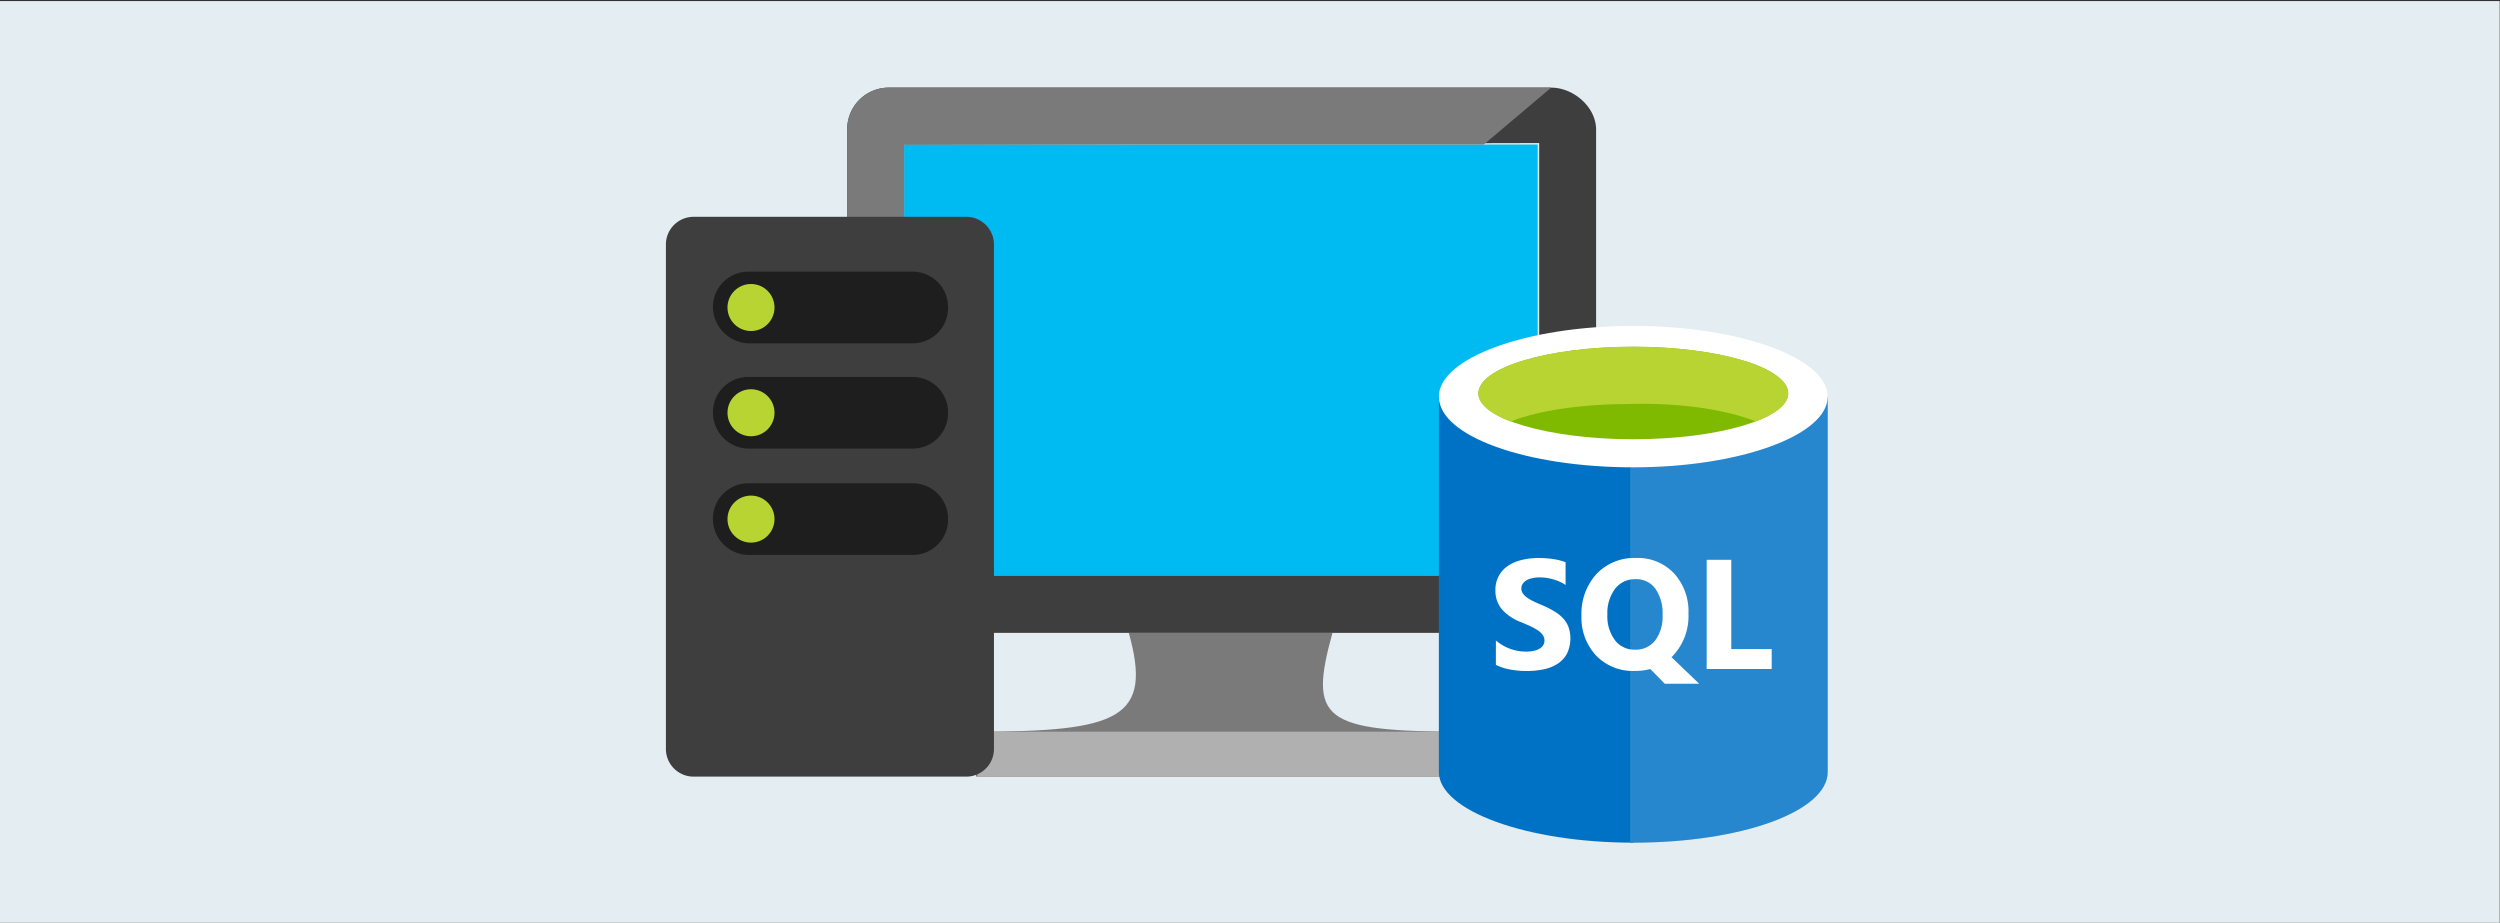 <svg xmlns="http://www.w3.org/2000/svg" viewBox="0 0 298 110">
  <rect x="0" y="0" width="298" height="110" fill="#333333" stroke="none"/>
  <title>8 - sql-mgmt-studio</title>
  <g id="background_blue" data-name="background blue">
    <rect x="-0.037" y="0.128" width="298" height="110" fill="#e4edf1"/>
  </g>
  <g id="Shapes">
    <g>
      <g>
        <path d="M158.83,75.434H134.549c2.857,10.177-1.071,11.784-18.211,11.784v5.356h58.2V87.218C157.581,87.218,155.974,85.789,158.83,75.434Z" fill="#7a7a7a"/>
        <path d="M184.9,10.446H105.805a4.955,4.955,0,0,0-4.821,5v54.99a4.955,4.955,0,0,0,4.821,5H184.9c2.678,0,5.356-2.321,5.356-5V15.445C190.253,12.767,187.575,10.446,184.9,10.446Zm-1.428,6.784V68.471h-75.7V17.23l75.7-.178Z" fill="#3e3e3e"/>
        <polygon points="183.29 17.23 183.29 68.65 107.768 68.65 107.768 17.23 183.469 17.23 183.29 17.23" fill="#00bbf1"/>
        <path d="M107.768,68.65h0V17.23h69.1l8.034-6.784H105.805a4.955,4.955,0,0,0-4.821,5v54.99a4.955,4.955,0,0,0,4.821,5h1.963l8.213-6.784Z" fill="#7a7a7a"/>
        <polygon points="107.768 68.65 107.768 68.65 107.768 17.23 176.863 17.23 176.863 17.23 107.768 17.23 107.768 68.65" fill="#59b4d9"/>
        <rect x="116.517" y="87.218" width="58.382" height="5.356" fill="#b0b0b0"/>
      </g>
      <g>
        <path d="M118.479,89.237a3.3,3.3,0,0,1-3.337,3.337H82.712a3.3,3.3,0,0,1-3.336-3.337V29.181a3.3,3.3,0,0,1,3.336-3.336h32.43a3.3,3.3,0,0,1,3.337,3.336Z" fill="#3e3e3e"/>
        <path d="M84.981,61.878a4.215,4.215,0,0,1,4.271-4.27h19.484a4.215,4.215,0,0,1,4.271,4.27h0a4.216,4.216,0,0,1-4.271,4.271H89.252a4.3,4.3,0,0,1-4.271-4.271Z" fill="#1e1e1e"/>
        <circle cx="89.519" cy="61.878" r="2.803" fill="#b8d432"/>
        <path d="M84.981,49.2a4.216,4.216,0,0,1,4.271-4.271h19.484a4.216,4.216,0,0,1,4.271,4.271h0a4.216,4.216,0,0,1-4.271,4.271H89.252A4.3,4.3,0,0,1,84.981,49.2Z" fill="#1e1e1e"/>
        <circle cx="89.519" cy="49.2" r="2.803" fill="#b8d432"/>
        <path d="M84.981,36.655a4.216,4.216,0,0,1,4.271-4.271h19.484a4.216,4.216,0,0,1,4.271,4.271h0a4.216,4.216,0,0,1-4.271,4.271H89.252a4.391,4.391,0,0,1-4.271-4.271Z" fill="#1e1e1e"/>
        <circle cx="89.519" cy="36.655" r="2.803" fill="#b8d432"/>
      </g>
      <g>
        <rect x="169.033" y="38.85" width="50.813" height="61.596" fill-opacity="0"/>
        <rect x="171.512" y="38.85" width="46.352" height="61.596" fill-opacity="0"/>
        <path d="M171.512,47.278v44.74c0,4.586,10.41,8.428,23.176,8.428V47.278Z" fill="#0072c6"/>
        <path d="M194.316,100.446h.372c12.889,0,23.176-3.718,23.176-8.428V47.278H194.316v53.168Z" fill="#0072c6"/>
        <path d="M194.316,100.446h.372c12.889,0,23.176-3.718,23.176-8.428V47.278H194.316v53.168Z" fill="#fff" opacity="0.15" style="isolation: isolate"/>
        <path d="M217.864,47.278c0,4.585-10.411,8.427-23.176,8.427s-23.176-3.718-23.176-8.427c0-4.586,10.41-8.428,23.176-8.428S217.864,42.692,217.864,47.278Z" fill="#fff"/>
        <path d="M213.154,46.906c0,2.974-8.3,5.453-18.466,5.453s-18.467-2.479-18.467-5.453c0-3.1,8.3-5.577,18.467-5.577S213.154,43.808,213.154,46.906Z" fill="#7fba00"/>
        <path d="M209.312,50.252c2.479-.991,3.842-2.107,3.842-3.346,0-3.1-8.3-5.577-18.466-5.577s-18.467,2.479-18.467,5.577c0,1.239,1.488,2.479,3.842,3.346,3.347-1.363,8.676-2.107,14.625-2.107C200.637,48.021,205.966,48.889,209.312,50.252Z" fill="#b8d432"/>
        <rect x="169.033" y="59.919" width="50.813" height="27.266" fill-opacity="0"/>
        <path d="M178.309,79.25V76.345a5.664,5.664,0,0,0,1.716,1,5.581,5.581,0,0,0,1.87.327,4.062,4.062,0,0,0,.962-.1,2.263,2.263,0,0,0,.69-.272,1.244,1.244,0,0,0,.418-.418,1.071,1.071,0,0,0,.136-.526,1.132,1.132,0,0,0-.218-.681,2.322,2.322,0,0,0-.6-.554,6.088,6.088,0,0,0-.89-.49q-.517-.236-1.116-.481A5.74,5.74,0,0,1,179,72.6a3.4,3.4,0,0,1-.744-2.215,3.381,3.381,0,0,1,1.516-2.95,4.959,4.959,0,0,1,1.634-.69,8.225,8.225,0,0,1,1.96-.227,11.39,11.39,0,0,1,1.8.127,6.946,6.946,0,0,1,1.452.372v2.715a4.266,4.266,0,0,0-.717-.4,5.008,5.008,0,0,0-.79-.281,5.8,5.8,0,0,0-1.579-.227,3.808,3.808,0,0,0-.908.1,2.243,2.243,0,0,0-.69.263,1.32,1.32,0,0,0-.435.417.959.959,0,0,0-.155.536,1.052,1.052,0,0,0,.173.59,2.083,2.083,0,0,0,.49.49,5.78,5.78,0,0,0,.772.454q.453.217,1.025.454a10.708,10.708,0,0,1,1.4.7,4.8,4.8,0,0,1,1.071.826,3.209,3.209,0,0,1,.681,1.062,4.2,4.2,0,0,1-.182,3.213,3.355,3.355,0,0,1-1.116,1.2,4.909,4.909,0,0,1-1.652.654,9.464,9.464,0,0,1-1.979.2,11.1,11.1,0,0,1-2.042-.182A6.153,6.153,0,0,1,178.309,79.25Zm16.521.726a6.065,6.065,0,0,1-4.557-1.816,6.569,6.569,0,0,1-1.761-4.747A7.023,7.023,0,0,1,190.3,68.42a6.178,6.178,0,0,1,4.739-1.906,5.891,5.891,0,0,1,4.5,1.825,6.7,6.7,0,0,1,1.725,4.811,6.9,6.9,0,0,1-1.788,4.947c-.043.042-.082.085-.118.127s-.076.072-.118.109l3.3,3.168h-4.1l-1.725-1.752A7.314,7.314,0,0,1,194.83,79.976Zm.127-10.938a2.964,2.964,0,0,0-2.451,1.162,4.805,4.805,0,0,0-.907,3.059,4.739,4.739,0,0,0,.907,3.059,2.909,2.909,0,0,0,2.379,1.125,2.943,2.943,0,0,0,2.405-1.089,4.727,4.727,0,0,0,.89-3.041,5.1,5.1,0,0,0-.863-3.15A2.8,2.8,0,0,0,194.957,69.038Zm16.23,10.711h-7.752V66.732h2.932V77.371h4.82Z" fill="#fff"/>
      </g>
    </g>
  </g>
</svg>
